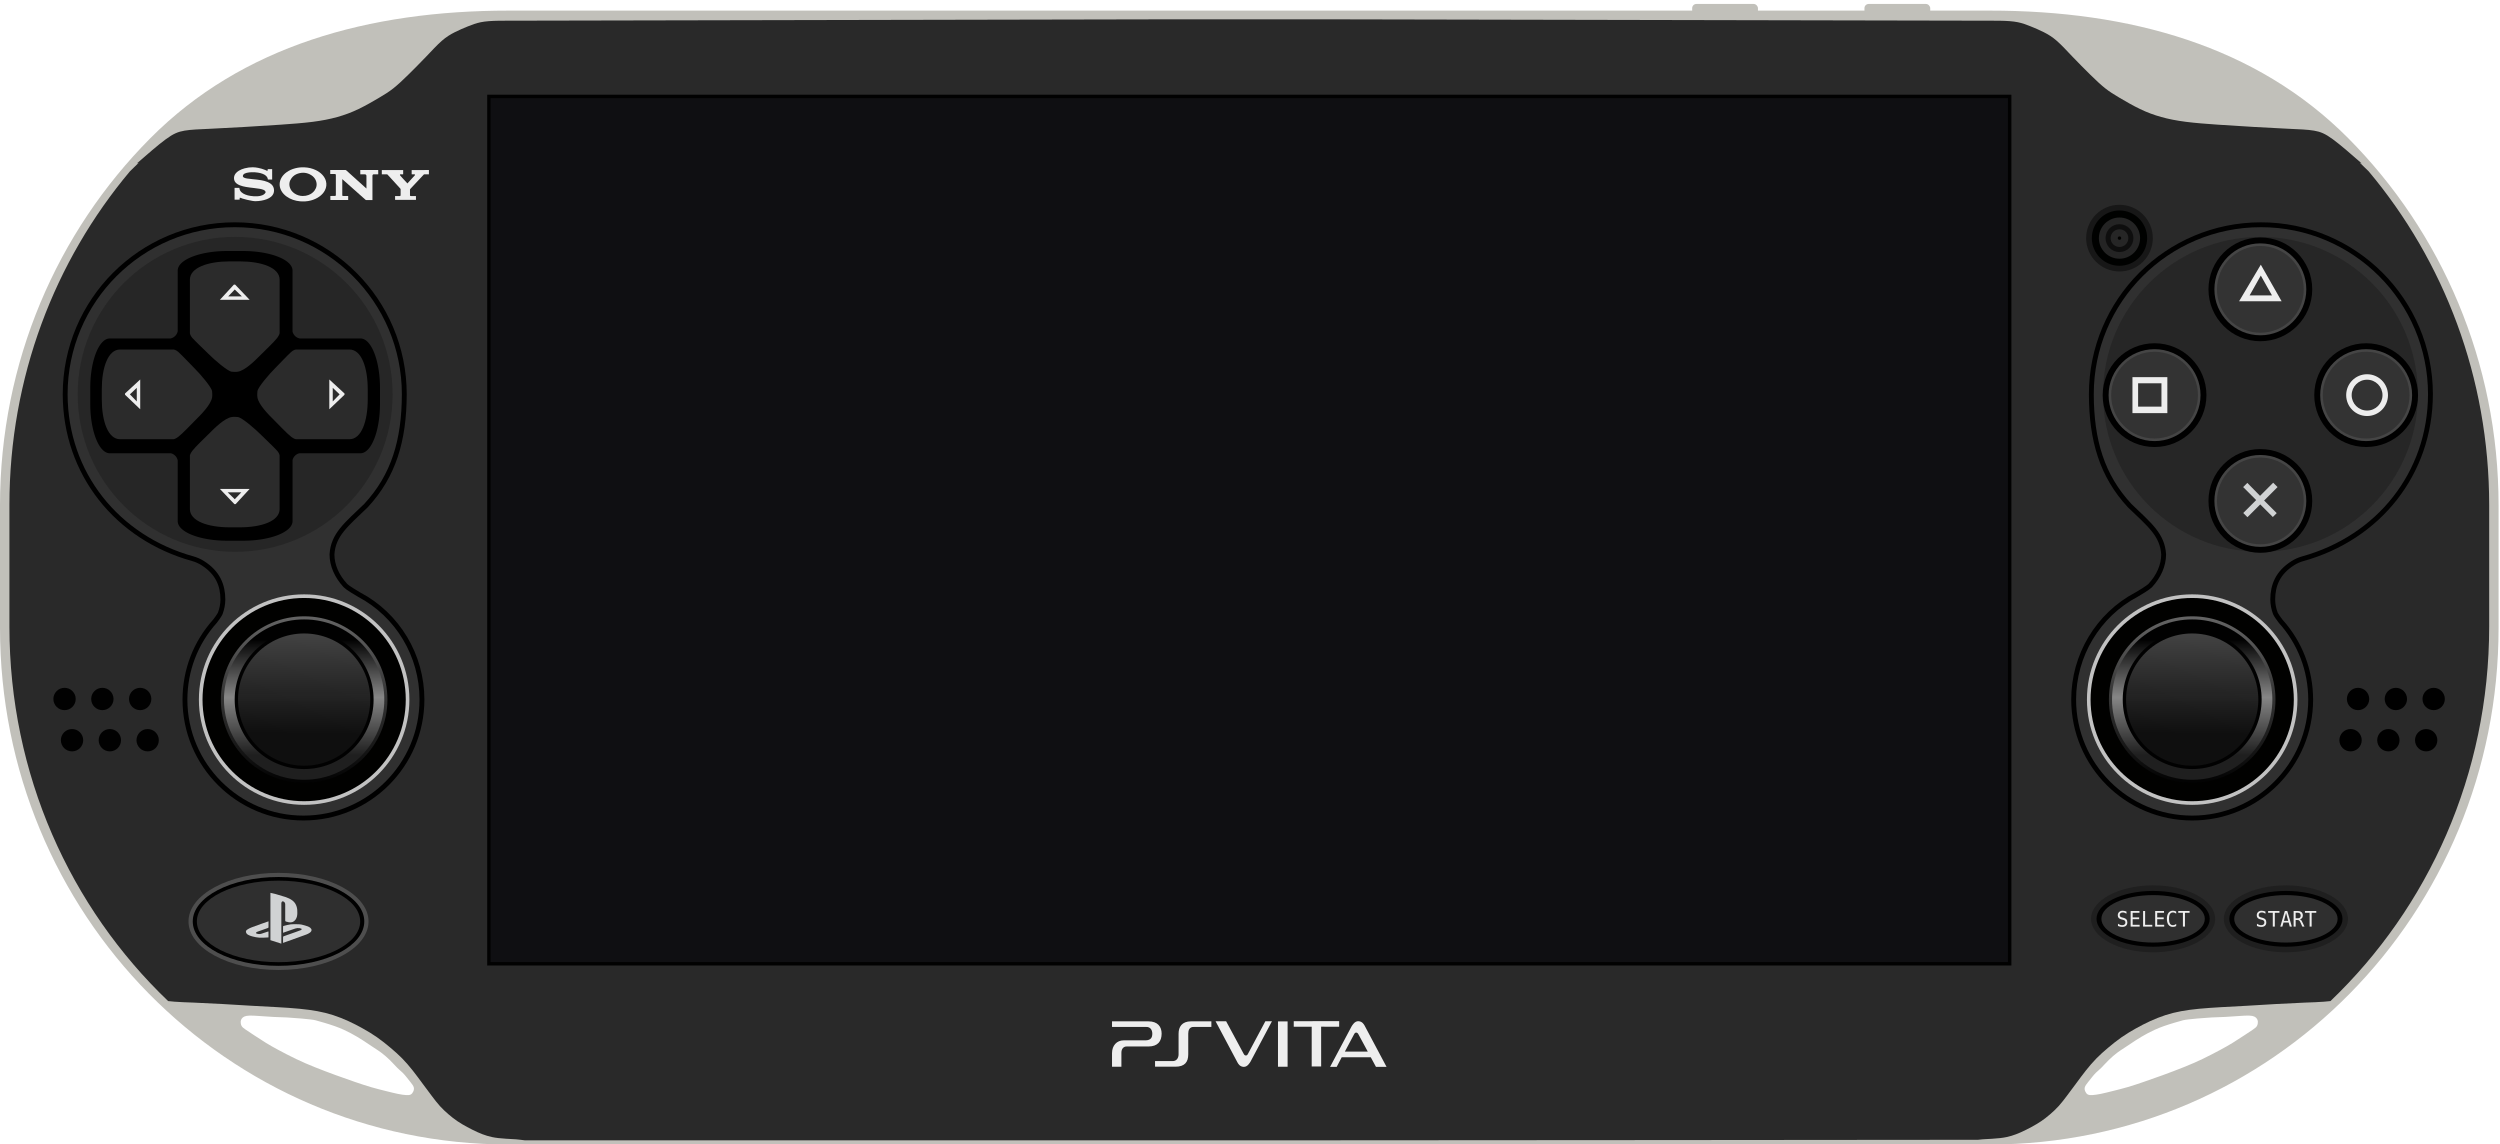 <?xml version="1.0" encoding="UTF-8" standalone="no"?>
<svg
   viewBox="0 0 699 320"
   height="320"
   width="699"
   xml:space="preserve"
   version="1.1"
   id="svg2"
   inkscape:version="1.1.2 (0a00cf5339, 2022-02-04)"
   sodipodi:docname="console.svg"
   xmlns:inkscape="http://www.inkscape.org/namespaces/inkscape"
   xmlns:sodipodi="http://sodipodi.sourceforge.net/DTD/sodipodi-0.dtd"
   xmlns:xlink="http://www.w3.org/1999/xlink"
   xmlns="http://www.w3.org/2000/svg"
   xmlns:svg="http://www.w3.org/2000/svg"
   xmlns:rdf="http://www.w3.org/1999/02/22-rdf-syntax-ns#"
   xmlns:cc="http://creativecommons.org/ns#"
   xmlns:dc="http://purl.org/dc/elements/1.1/"><sodipodi:namedview
     pagecolor="#ffffff"
     bordercolor="#666666"
     borderopacity="1"
     objecttolerance="10"
     gridtolerance="10"
     guidetolerance="10"
     inkscape:pageopacity="0"
     inkscape:pageshadow="2"
     inkscape:window-width="3840"
     inkscape:window-height="2065"
     id="namedview646"
     showgrid="false"
     fit-margin-top="0"
     fit-margin-left="0"
     fit-margin-right="0"
     fit-margin-bottom="0"
     inkscape:zoom="1.4142136"
     inkscape:cx="517.2486"
     inkscape:cy="71.06423"
     inkscape:window-x="0"
     inkscape:window-y="0"
     inkscape:window-maximized="1"
     inkscape:current-layer="svg2"
     inkscape:pagecheckerboard="0"
     inkscape:snap-global="true"
     inkscape:snap-bbox="true" /><defs
     id="defs6"><inkscape:path-effect
       effect="bspline"
       id="path-effect299716"
       is_visible="true"
       lpeversion="1"
       weight="33.333"
       steps="2"
       helper_size="0"
       apply_no_weight="true"
       apply_with_weight="true"
       only_selected="false" /><linearGradient
       inkscape:collect="always"
       id="linearGradient180445"><stop
         style="stop-color:#7c7c7c;stop-opacity:1"
         offset="0"
         id="stop180441" /><stop
         style="stop-color:#000000;stop-opacity:1"
         offset="1"
         id="stop180443" /></linearGradient><linearGradient
       inkscape:collect="always"
       id="linearGradient178053"><stop
         style="stop-color:#010101;stop-opacity:1"
         offset="0"
         id="stop178049" /><stop
         style="stop-color:#868686;stop-opacity:1"
         offset="0.5"
         id="stop180055" /><stop
         style="stop-color:#1f1f1f;stop-opacity:1"
         offset="1"
         id="stop178051" /></linearGradient><linearGradient
       inkscape:collect="always"
       id="linearGradient175134"><stop
         style="stop-color:#484848;stop-opacity:1"
         offset="0"
         id="stop175130" /><stop
         style="stop-color:#0f0f0f;stop-opacity:0.996"
         offset="1"
         id="stop175132" /></linearGradient><inkscape:path-effect
       effect="bspline"
       id="path-effect13230"
       is_visible="true"
       lpeversion="1"
       weight="33.333"
       steps="2"
       helper_size="0"
       apply_no_weight="true"
       apply_with_weight="true"
       only_selected="false" /><inkscape:path-effect
       effect="bspline"
       id="path-effect12865"
       is_visible="true"
       lpeversion="1"
       weight="33.333"
       steps="2"
       helper_size="0"
       apply_no_weight="true"
       apply_with_weight="true"
       only_selected="false" /><inkscape:path-effect
       effect="bspline"
       id="path-effect12238"
       is_visible="true"
       lpeversion="1"
       weight="33.333"
       steps="2"
       helper_size="0"
       apply_no_weight="true"
       apply_with_weight="true"
       only_selected="false" /><clipPath
       id="clipPath16"
       clipPathUnits="userSpaceOnUse"><path
         id="path18"
         d="M 0,232.525 H 530.647 V 0 H 0 Z"
         inkscape:connector-curvature="0" /></clipPath><clipPath
       clipPathUnits="userSpaceOnUse"
       id="clipPath16-2"><path
         d="M 0,319.064 H 319.093 V 0 H 0 Z"
         id="path18-6"
         inkscape:connector-curvature="0" /></clipPath><inkscape:path-effect
       effect="bspline"
       id="path-effect12238-9"
       is_visible="true"
       lpeversion="1"
       weight="33.333"
       steps="2"
       helper_size="0"
       apply_no_weight="true"
       apply_with_weight="true"
       only_selected="false" /><inkscape:path-effect
       effect="bspline"
       id="path-effect12238-9-0"
       is_visible="true"
       lpeversion="1"
       weight="33.333"
       steps="2"
       helper_size="0"
       apply_no_weight="true"
       apply_with_weight="true"
       only_selected="false" /><inkscape:path-effect
       effect="bspline"
       id="path-effect12865-3"
       is_visible="true"
       lpeversion="1"
       weight="33.333"
       steps="2"
       helper_size="0"
       apply_no_weight="true"
       apply_with_weight="true"
       only_selected="false" /><inkscape:path-effect
       effect="bspline"
       id="path-effect12865-3-5"
       is_visible="true"
       lpeversion="1"
       weight="33.333"
       steps="2"
       helper_size="0"
       apply_no_weight="true"
       apply_with_weight="true"
       only_selected="false" /><inkscape:path-effect
       effect="bspline"
       id="path-effect13230-9"
       is_visible="true"
       lpeversion="1"
       weight="33.333"
       steps="2"
       helper_size="0"
       apply_no_weight="true"
       apply_with_weight="true"
       only_selected="false" /><inkscape:path-effect
       effect="bspline"
       id="path-effect13230-9-3"
       is_visible="true"
       lpeversion="1"
       weight="33.333"
       steps="2"
       helper_size="0"
       apply_no_weight="true"
       apply_with_weight="true"
       only_selected="false" /><inkscape:path-effect
       effect="bspline"
       id="path-effect13230-9-3-1"
       is_visible="true"
       lpeversion="1"
       weight="33.333"
       steps="2"
       helper_size="0"
       apply_no_weight="true"
       apply_with_weight="true"
       only_selected="false" /><linearGradient
       inkscape:collect="always"
       xlink:href="#linearGradient175134"
       id="linearGradient175136"
       x1="80.435"
       y1="155.38"
       x2="80.028"
       y2="183.508"
       gradientUnits="userSpaceOnUse"
       gradientTransform="matrix(1.099,0,0,1.099,-2.769,3.507)" /><linearGradient
       inkscape:collect="always"
       xlink:href="#linearGradient178053"
       id="linearGradient178055"
       x1="78.86"
       y1="161.258"
       x2="78.845"
       y2="187.145"
       gradientUnits="userSpaceOnUse"
       gradientTransform="matrix(1.248,0,0,1.248,-14.638,-22.46)" /><linearGradient
       inkscape:collect="always"
       xlink:href="#linearGradient180445"
       id="linearGradient180447"
       x1="80.723"
       y1="146.991"
       x2="80.694"
       y2="194.145"
       gradientUnits="userSpaceOnUse"
       gradientTransform="matrix(1.248,0,0,1.248,-14.638,-22.46)" /><linearGradient
       inkscape:collect="always"
       xlink:href="#linearGradient178053"
       id="linearGradient195269"
       gradientUnits="userSpaceOnUse"
       x1="78.86"
       y1="161.258"
       x2="78.845"
       y2="187.145"
       gradientTransform="matrix(1.248,0,0,1.248,513.261,-22.46)" /><linearGradient
       inkscape:collect="always"
       xlink:href="#linearGradient180445"
       id="linearGradient195271"
       gradientUnits="userSpaceOnUse"
       x1="80.723"
       y1="146.991"
       x2="80.694"
       y2="194.145"
       gradientTransform="matrix(1.248,0,0,1.248,513.261,-22.46)" /><linearGradient
       inkscape:collect="always"
       xlink:href="#linearGradient175134"
       id="linearGradient195273"
       gradientUnits="userSpaceOnUse"
       gradientTransform="matrix(1.099,0,0,1.099,525.13,3.507)"
       x1="80.435"
       y1="155.38"
       x2="80.028"
       y2="183.508" /></defs><g
     id="g365808"><rect
       style="fill:#c1c0ba;fill-opacity:1;stroke:none;stroke-width:1.36;stroke-linecap:square;stroke-miterlimit:4;stroke-dasharray:none;stop-color:#000000"
       id="rect90763"
       width="18.391"
       height="3.41"
       x="473.132"
       y="1.108"
       rx="1.176"
       ry="1.176" /><rect
       style="fill:#c1c0ba;fill-opacity:1;stroke:none;stroke-width:1.36;stroke-linecap:square;stroke-miterlimit:4;stroke-dasharray:none;stop-color:#000000"
       id="rect90763-1"
       width="18.391"
       height="3.41"
       x="521.301"
       y="1.108"
       rx="1.176"
       ry="1.176" /><path
       id="rect2272"
       style="fill:#c1c0ba;fill-opacity:1;stroke:none;stroke-width:0.985;stroke-linecap:square;stroke-miterlimit:4;stroke-dasharray:none;stop-color:#000000"
       d="m 142.259,2.968 c -39.191,0 -74.582,9.853 -100.261,35.713 C 16.036,64.827 0,101.12 0,141.355 v 34.178 C 0,255.567 63.447,320 142.259,320 h 188.686 7.586 21.539 7.586 188.686 c 78.812,0 142.259,-64.433 142.259,-144.467 v -34.178 c 0,-40.236 -16.036,-76.529 -41.998,-102.674 C 630.923,12.821 595.532,2.968 556.341,2.968 H 367.656 360.07 338.531 330.945 Z M 69.743,283.961 c 0.673,-0.022 1.575,0.03 2.74,0.112 1.165,0.082 2.593,0.194 3.949,0.26 1.356,0.067 2.638,0.09 3.79,0.148 1.153,0.059 6.84,0.466 8.01,0.791 1.17,0.325 3.511,0.974 5.385,1.64 1.874,0.666 3.282,1.349 4.505,2.001 1.223,0.651 2.257,1.271 3.337,1.967 1.08,0.695 2.203,1.464 3.047,2.023 0.844,0.558 1.411,0.906 2.118,1.438 0.708,0.533 1.558,1.251 2.352,2.03 0.795,0.779 1.533,1.619 2.123,2.208 0.591,0.588 1.033,0.924 1.431,1.305 0.398,0.381 0.751,0.805 1.126,1.268 0.375,0.463 0.771,0.968 1.148,1.448 0.377,0.48 0.736,0.935 0.87,1.363 0.135,0.428 0.047,0.829 -0.11,1.188 -0.157,0.359 -0.381,0.677 -0.695,0.854 -0.313,0.177 -0.717,0.214 -1.319,0.178 -0.601,-0.036 -1.402,-0.147 -2.369,-0.346 -0.968,-0.199 -2.104,-0.488 -3.349,-0.798 -1.246,-0.31 -2.601,-0.643 -4.044,-1.064 -1.443,-0.421 -2.972,-0.931 -4.61,-1.492 -1.638,-0.561 -3.384,-1.173 -5.314,-1.879 -1.93,-0.706 -4.042,-1.505 -5.897,-2.249 -1.855,-0.744 -3.45,-1.431 -5.17,-2.256 -1.72,-0.825 -3.564,-1.789 -4.978,-2.548 -1.413,-0.759 -2.396,-1.314 -3.466,-1.974 -1.071,-0.66 -2.229,-1.422 -3.24,-2.086 -1.01,-0.664 -1.872,-1.23 -2.462,-1.636 -0.59,-0.406 -0.907,-0.651 -1.104,-1.015 -0.198,-0.364 -0.274,-0.845 -0.251,-1.21 0.023,-0.364 0.146,-0.613 0.31,-0.835 0.164,-0.222 0.37,-0.419 0.695,-0.567 0.325,-0.148 0.768,-0.246 1.441,-0.268 z m 559.115,0 c 0.673,0.022 1.116,0.12 1.441,0.268 0.325,0.148 0.531,0.345 0.695,0.567 0.164,0.222 0.287,0.47 0.31,0.835 0.023,0.364 -0.053,0.846 -0.251,1.21 -0.198,0.364 -0.514,0.609 -1.104,1.015 -0.59,0.406 -1.452,0.971 -2.462,1.636 -1.01,0.664 -2.169,1.426 -3.24,2.086 -1.071,0.66 -2.053,1.215 -3.466,1.974 -1.413,0.759 -3.258,1.723 -4.978,2.548 -1.72,0.825 -3.316,1.513 -5.17,2.256 -1.855,0.744 -3.967,1.543 -5.897,2.249 -1.93,0.706 -3.676,1.318 -5.314,1.879 -1.638,0.561 -3.167,1.071 -4.61,1.492 -1.443,0.421 -2.799,0.753 -4.044,1.064 -1.246,0.31 -2.382,0.599 -3.349,0.798 -0.968,0.199 -1.768,0.309 -2.369,0.346 -0.601,0.036 -1.005,-3.5e-4 -1.319,-0.178 -0.313,-0.177 -0.538,-0.496 -0.695,-0.854 -0.157,-0.359 -0.244,-0.76 -0.11,-1.188 0.135,-0.428 0.493,-0.883 0.87,-1.363 0.377,-0.48 0.773,-0.985 1.148,-1.448 0.375,-0.463 0.728,-0.888 1.126,-1.268 0.398,-0.381 0.84,-0.716 1.431,-1.305 0.591,-0.588 1.329,-1.429 2.123,-2.208 0.795,-0.779 1.645,-1.497 2.352,-2.03 0.708,-0.533 1.274,-0.88 2.118,-1.438 0.844,-0.558 1.967,-1.327 3.047,-2.023 1.08,-0.695 2.115,-1.315 3.337,-1.967 1.223,-0.651 2.631,-1.335 4.505,-2.001 1.874,-0.666 4.214,-1.315 5.385,-1.64 1.17,-0.325 6.857,-0.732 8.01,-0.791 1.153,-0.059 2.435,-0.082 3.79,-0.148 1.356,-0.067 2.784,-0.179 3.949,-0.26 1.165,-0.082 2.067,-0.134 2.74,-0.112 z" /><path
       id="rect2272-7"
       style="fill:#292929;fill-opacity:1;stroke:none;stroke-width:0.979;stroke-linecap:square;stroke-miterlimit:4;stroke-dasharray:none;stop-color:#000000"
       d="m 139.653,5.792 c -2.326,0.041 -3.874,0.152 -5.202,0.417 -1.328,0.265 -2.436,0.686 -3.63,1.168 -1.194,0.482 -2.472,1.023 -3.681,1.636 -1.208,0.612 -2.345,1.293 -3.634,2.421 -1.289,1.127 -2.732,2.703 -4.361,4.407 -1.629,1.705 -3.446,3.54 -5.017,5.08 -1.571,1.54 -2.896,2.785 -4.129,3.761 -1.234,0.977 -2.377,1.685 -4.003,2.65 -1.625,0.964 -3.733,2.185 -5.733,3.147 -2.001,0.962 -3.893,1.665 -5.948,2.238 -2.055,0.573 -4.27,1.013 -6.911,1.35 -2.641,0.337 -5.707,0.571 -8.958,0.795 -3.251,0.224 -6.687,0.438 -10.097,0.636 -3.409,0.198 -6.792,0.382 -9.668,0.512 -2.876,0.13 -5.242,0.207 -7.079,0.519 -1.836,0.312 -3.141,0.861 -5.277,2.43 -2.136,1.57 -5.105,4.159 -8.073,6.75 l 0.546,-0.207 c -0.936,0.959 -1.559,1.48 -2.464,2.396 C 15.305,72.964 2.633,105.523 2.633,141.208 v 33.985 c 0,41.374 17.033,78.547 44.379,104.71 0.601,0.062 1.211,0.124 1.787,0.171 1.651,0.135 3.148,0.167 5.39,0.256 2.242,0.089 5.23,0.235 8.12,0.4 2.89,0.164 5.682,0.347 8.212,0.492 2.53,0.145 4.798,0.252 7.018,0.38 2.22,0.128 4.395,0.275 6.272,0.456 1.877,0.181 3.456,0.395 4.963,0.675 1.507,0.281 2.941,0.63 4.393,1.102 1.452,0.472 2.923,1.064 4.293,1.692 1.37,0.627 2.639,1.288 3.956,2.023 1.318,0.735 2.683,1.547 4.012,2.477 1.329,0.93 2.625,1.977 3.793,2.962 1.168,0.985 2.211,1.906 3.23,2.947 1.019,1.041 2.012,2.202 2.95,3.386 0.938,1.184 1.82,2.391 2.713,3.6 0.893,1.21 1.798,2.422 2.608,3.496 0.81,1.074 1.526,2.009 2.294,2.854 0.767,0.845 1.586,1.601 2.391,2.291 0.805,0.691 1.595,1.318 2.45,1.899 0.855,0.581 1.775,1.115 2.75,1.643 0.975,0.527 2.004,1.045 2.935,1.463 0.93,0.417 1.761,0.735 2.647,1.002 0.886,0.267 1.827,0.486 3.186,0.641 1.359,0.155 3.136,0.245 4.025,0.29 0.888,0.045 0.889,0.046 2.138,0.185 0.272,0.03 0.808,0.104 1.177,0.146 h 182.234 40.708 c 0,0 183.139,-0.116 183.411,-0.146 1.249,-0.139 1.25,-0.14 2.138,-0.185 0.888,-0.045 2.665,-0.135 4.025,-0.29 1.359,-0.155 2.3,-0.374 3.186,-0.641 0.886,-0.267 1.717,-0.585 2.647,-1.002 0.93,-0.417 1.96,-0.935 2.935,-1.463 0.975,-0.527 1.895,-1.062 2.75,-1.643 0.855,-0.581 1.645,-1.208 2.45,-1.899 0.805,-0.691 1.624,-1.446 2.391,-2.291 0.767,-0.845 1.483,-1.781 2.294,-2.854 0.81,-1.074 1.715,-2.286 2.608,-3.496 0.893,-1.21 1.775,-2.416 2.713,-3.6 0.938,-1.184 1.931,-2.345 2.95,-3.386 1.019,-1.041 2.061,-1.962 3.23,-2.947 1.168,-0.985 2.463,-2.032 3.793,-2.962 1.329,-0.93 2.695,-1.741 4.012,-2.477 1.318,-0.735 2.586,-1.396 3.956,-2.023 1.37,-0.627 2.841,-1.22 4.293,-1.692 1.452,-0.472 2.885,-0.821 4.393,-1.102 1.507,-0.281 3.086,-0.494 4.963,-0.675 1.877,-0.181 4.052,-0.328 6.272,-0.456 2.22,-0.128 4.488,-0.235 7.018,-0.38 2.53,-0.145 5.322,-0.328 8.212,-0.492 2.89,-0.164 5.878,-0.311 8.12,-0.4 2.242,-0.089 3.739,-0.121 5.39,-0.256 0.575,-0.047 1.186,-0.108 1.787,-0.171 27.346,-26.163 44.379,-63.336 44.379,-104.71 v -33.985 c 0,-35.685 -12.673,-68.244 -33.702,-93.312 -0.905,-0.916 -1.528,-1.437 -2.464,-2.396 l 0.546,0.207 c -2.968,-2.591 -5.937,-5.18 -8.073,-6.75 -2.136,-1.57 -3.441,-2.118 -5.277,-2.43 -1.836,-0.312 -4.203,-0.389 -7.079,-0.519 -2.876,-0.13 -6.258,-0.314 -9.668,-0.512 -3.409,-0.198 -6.846,-0.413 -10.097,-0.636 -3.251,-0.224 -6.318,-0.458 -8.958,-0.795 -2.641,-0.337 -4.856,-0.778 -6.911,-1.35 -2.055,-0.573 -3.947,-1.275 -5.948,-2.238 -2.001,-0.962 -4.108,-2.183 -5.733,-3.147 -1.625,-0.964 -2.769,-1.673 -4.003,-2.65 -1.234,-0.977 -2.558,-2.221 -4.129,-3.761 -1.571,-1.54 -3.387,-3.375 -5.017,-5.08 -1.629,-1.705 -3.072,-3.28 -4.361,-4.407 -1.289,-1.127 -2.426,-1.808 -3.634,-2.421 -1.208,-0.612 -2.487,-1.154 -3.681,-1.636 -1.194,-0.482 -2.302,-0.902 -3.63,-1.168 -1.328,-0.265 -2.876,-0.376 -5.202,-0.417 C 557.938,5.774 369.654,5.399 369.654,5.399 H 328.946 c 0,0 -188.284,0.375 -189.293,0.392 z"
       sodipodi:nodetypes="ssssssssssssssssscccssccssssssssssssssssssssssssccccsssssssssssssssssssssssscsscccsssssssssssssssssccs" /><path
       id="path8313-9-3"
       style="fill:#303030;fill-opacity:1;stroke:#000000;stroke-width:1.36;stroke-linecap:square;stroke-miterlimit:4;stroke-dasharray:none;stroke-opacity:1;stop-color:#000000"
       d="m 632.147,62.842 c 26.183,-3.69e-4 47.408,21.224 47.409,47.407 -0.057,22.116 -14.497,40.106 -35.741,45.982 -0.893,0.247 -1.894,0.692 -2.714,1.213 -4.24,2.692 -5.635,6.177 -5.644,10.223 0.019,1.288 0.265,2.571 0.734,3.825 0.134,0.358 1.177,1.868 1.471,2.194 5.447,6.045 8.378,13.733 8.406,21.901 4.6e-4,18.301 -14.836,33.137 -33.137,33.137 -18.3,-8.8e-4 -33.135,-14.837 -33.134,-33.137 0.003,-12.337 6.779,-23.631 17.57,-29.335 0.709,-0.375 3.343,-1.999 3.823,-2.521 2.438,-2.645 3.743,-5.636 3.768,-8.691 -0.326,-5.54 -4.004,-8.372 -9.507,-13.672 -7.73,-8.338 -10.672,-18.199 -10.713,-31.119 9.7e-4,-26.183 21.227,-47.407 47.409,-47.407 z"
       sodipodi:nodetypes="ccsscsscccsscccc" /><path
       id="path8313-9"
       style="fill:#303030;fill-opacity:1;stroke:#000000;stroke-width:1.36;stroke-linecap:square;stroke-miterlimit:4;stroke-dasharray:none;stroke-opacity:1;stop-color:#000000"
       d="m 65.63,62.842 c -26.183,-3.69e-4 -47.408,21.224 -47.409,47.407 0.057,22.116 14.497,40.106 35.741,45.982 0.893,0.247 1.894,0.692 2.714,1.213 4.24,2.692 5.635,6.177 5.644,10.223 -0.019,1.288 -0.265,2.571 -0.734,3.825 -0.134,0.358 -1.177,1.868 -1.471,2.194 -5.447,6.045 -8.378,13.733 -8.406,21.901 -4.59e-4,18.301 14.836,33.137 33.137,33.137 18.3,-8.8e-4 33.135,-14.837 33.134,-33.137 -0.003,-12.337 -6.779,-23.631 -17.57,-29.335 -0.709,-0.375 -3.343,-1.999 -3.823,-2.521 -2.438,-2.645 -3.743,-5.636 -3.768,-8.691 0.326,-5.54 4.004,-8.372 9.507,-13.672 7.73,-8.338 10.672,-18.199 10.713,-31.119 C 113.038,84.066 91.813,62.841 65.63,62.842 Z"
       sodipodi:nodetypes="ccsscsscccsscccc" /><circle
       style="fill:#262626;fill-opacity:1;stroke:none;stroke-width:1.109;stroke-linecap:square;stroke-miterlimit:4;stroke-dasharray:none;stroke-opacity:1;stop-color:#000000"
       id="path50827-6"
       cx="-632.031"
       cy="110.26"
       r="44.03"
       transform="scale(-1,1)" /><path
       d="m 383.271,295.616 -8.13,-0.002 -1.403,2.687 h -1.849 c 0,0 5.761,-10.907 5.991,-11.28 0.229,-0.373 0.887,-1.55 1.947,-1.492 1.061,0.057 1.504,0.865 1.705,1.209 0.2,0.344 6.15,11.564 6.15,11.564 h -2.96 z m -3.476,-6.462 c -0.257,-0.516 -0.841,-0.643 -1.156,-0.041 -0.131,0.248 -2.617,4.918 -2.617,4.918 l 6.409,5.6e-4 z m -10.41,-2.09 0.01,11.123 h -2.644 v -11.111 l -5.019,-0.008 v -1.545 l 12.701,-0.009 -0.007,1.563 z m -12.061,-1.471 h 2.688 v 12.666 h -2.688 z m -9.611,12.705 c -1.059,-0.057 -1.501,-0.863 -1.701,-1.206 -0.2,-0.343 -6.138,-11.542 -6.138,-11.542 h 2.954 l 4.917,9.129 c 0.256,0.515 0.839,0.642 1.154,0.041 0.257,-0.486 4.892,-9.17 4.892,-9.17 h 1.845 c 0,0 -5.751,10.886 -5.98,11.258 -0.229,0.372 -0.885,1.547 -1.944,1.489 z m -15.48,-9.289 v 5.798 c 0,2.12 -0.954,3.443 -3.6,3.443 h -5.683 v -1.568 h 4.958 c 1.015,0 1.621,-0.824 1.621,-1.875 v -5.799 c 0,-1.848 0.898,-3.443 3.525,-3.443 h 5.644 v 1.568 h -4.883 c -1.319,-0.057 -1.582,1.023 -1.582,1.875 z m -11.156,3.588 h -6.082 c -0.834,0 -1.45,0.634 -1.45,1.721 v 3.95 h -2.625 v -3.805 c 0,-2.138 1.341,-3.579 3.243,-3.579 h 6.152 c 1.509,-0.057 1.868,-0.806 1.868,-1.893 0,-0.834 -0.417,-1.971 -1.868,-1.857 h -9.396 v -1.568 h 10.157 c 2.664,0 3.715,1.54 3.715,3.425 0,2.138 -1.051,3.606 -3.715,3.606 z"
       id="path4"
       inkscape:connector-curvature="0"
       style="clip-rule:evenodd;fill:#eeeeee;fill-opacity:1;fill-rule:evenodd;stroke-width:0.111"
       sodipodi:nodetypes="cccccscccccccccccccccccccccccsccccccccssssccsssscccssssccsscscccsss" /><rect
       style="fill:#0f0f12;fill-opacity:1;stroke:#010101;stroke-width:0.959;stroke-linecap:square;stroke-miterlimit:4;stroke-dasharray:none;stroke-opacity:1;stop-color:#000000"
       id="rect3586"
       width="425.203"
       height="242.513"
       x="136.699"
       y="26.963"
       rx="0"
       ry="0" /><g
       id="g1240-7"
       transform="matrix(1.429,0,0,-1.429,-112.563,282.063)"
       style="fill:#eeeeee;fill-opacity:1"><g
         transform="translate(131.151,164.293)"
         id="g46"
         style="fill:#eeeeee;fill-opacity:1"><path
           inkscape:connector-curvature="0"
           id="path48"
           style="fill:#eeeeee;fill-opacity:1;fill-rule:evenodd;stroke:none"
           d="M 0,0 H 0.871 V -2.036 H 0.029 c -0.004,0.031 -0.007,0.06 -0.011,0.09 -0.036,0.244 -0.148,0.448 -0.325,0.617 -0.196,0.188 -0.432,0.312 -0.683,0.41 -0.287,0.111 -0.584,0.183 -0.887,0.231 -0.415,0.068 -0.833,0.095 -1.255,0.082 -0.332,-0.01 -0.661,-0.039 -0.985,-0.12 -0.133,-0.033 -0.261,-0.076 -0.384,-0.138 -0.088,-0.047 -0.169,-0.102 -0.235,-0.177 -0.076,-0.085 -0.12,-0.186 -0.126,-0.3 -0.005,-0.094 0.029,-0.171 0.097,-0.233 0.062,-0.055 0.132,-0.092 0.208,-0.122 0.167,-0.07 0.343,-0.105 0.521,-0.136 0.349,-0.06 0.703,-0.092 1.056,-0.127 0.565,-0.055 1.128,-0.107 1.687,-0.206 0.433,-0.076 0.857,-0.177 1.264,-0.346 0.256,-0.107 0.498,-0.24 0.71,-0.423 C 1.049,-3.254 1.228,-3.66 1.238,-4.146 1.247,-4.65 1.05,-5.063 0.671,-5.392 0.427,-5.604 0.145,-5.753 -0.155,-5.873 -0.514,-6.015 -0.888,-6.108 -1.267,-6.172 -1.64,-6.235 -2.016,-6.273 -2.396,-6.273 c -0.202,-0.001 -0.404,0.026 -0.605,0.059 -0.667,0.112 -1.326,0.269 -1.975,0.466 -0.085,0.025 -0.169,0.055 -0.248,0.101 -0.075,0.044 -0.164,0.04 -0.258,0.041 -0.006,-0.122 0,-0.242 -0.004,-0.361 -0.05,-0.018 -0.855,-0.024 -0.994,-0.011 -0.014,0.048 -0.019,2.193 -0.006,2.306 0.049,0.014 0.822,0.019 0.943,0.005 0.003,-0.029 0.007,-0.06 0.01,-0.092 0.033,-0.306 0.176,-0.554 0.397,-0.761 0.219,-0.204 0.478,-0.343 0.754,-0.453 0.314,-0.126 0.64,-0.207 0.973,-0.261 0.441,-0.073 0.888,-0.1 1.337,-0.083 0.336,0.014 0.669,0.064 0.984,0.191 0.177,0.07 0.337,0.162 0.474,0.292 0.075,0.069 0.137,0.149 0.187,0.24 0.019,0.036 0.023,0.072 0.016,0.112 -0.02,0.118 -0.084,0.208 -0.172,0.283 -0.091,0.075 -0.193,0.127 -0.301,0.17 -0.213,0.084 -0.435,0.134 -0.66,0.175 -0.376,0.069 -0.755,0.113 -1.137,0.156 -0.518,0.059 -1.039,0.116 -1.554,0.208 -0.421,0.074 -0.839,0.168 -1.24,0.332 -0.241,0.097 -0.469,0.221 -0.668,0.394 -0.255,0.225 -0.408,0.504 -0.443,0.843 -0.037,0.377 0.054,0.723 0.279,1.029 0.177,0.242 0.405,0.428 0.659,0.582 0.356,0.215 0.742,0.361 1.141,0.467 0.522,0.138 1.053,0.213 1.593,0.207 0.357,-0.004 0.711,-0.05 1.062,-0.12 0.473,-0.095 0.935,-0.23 1.381,-0.415 0.093,-0.038 0.181,-0.091 0.275,-0.131 0.03,-0.014 0.071,-0.022 0.105,-0.019 0.07,0.005 0.089,0.03 0.089,0.102 C 0,-0.149 0,-0.077 0,0" /></g><path
         inkscape:connector-curvature="0"
         id="path52"
         style="fill:#eeeeee;fill-opacity:1;fill-rule:evenodd;stroke:none"
         d="m 145.741,162.334 v -0.092 c 0,-0.995 -0.001,-1.99 0,-2.987 0,-0.039 0.003,-0.079 0.007,-0.117 0.007,-0.053 0.04,-0.083 0.092,-0.088 0.046,-0.006 0.09,-0.007 0.137,-0.009 h 0.845 0.072 c 0.016,-0.055 0.02,-0.7 0.005,-0.794 h -3.487 c -0.015,0.046 -0.022,0.665 -0.007,0.792 0.023,0 0.048,0.002 0.07,0.002 0.262,0 0.524,0 0.784,0.002 0.033,0 0.069,0 0.101,0.009 0.076,0.018 0.117,0.071 0.123,0.148 0.002,0.022 10e-4,0.041 10e-4,0.063 v 3.845 c 0,0.167 -0.032,0.204 -0.198,0.227 -0.031,0.006 -0.065,0.008 -0.097,0.008 h -0.725 -0.08 v 0.775 c 0.025,0.001 0.047,0.004 0.07,0.004 h 2.927 c 0.047,0 0.08,-0.019 0.114,-0.048 0.725,-0.655 1.452,-1.308 2.178,-1.964 0.575,-0.517 1.151,-1.037 1.724,-1.555 0.02,-0.017 0.038,-0.032 0.057,-0.047 0.004,10e-4 0.01,0.004 0.014,0.005 v 0.082 2.364 c 0,0.187 -0.101,0.299 -0.291,0.318 -0.029,0.003 -0.059,0.003 -0.088,0.003 h -0.746 -0.076 c -0.014,0.055 -0.018,0.74 -0.005,0.837 h 3.509 c 0.015,-0.047 0.021,-0.705 0.007,-0.831 -0.019,-0.002 -0.037,-0.006 -0.058,-0.006 -0.252,0 -0.502,0.001 -0.754,0.001 -0.023,0 -0.045,-0.001 -0.069,-0.002 -0.149,-0.011 -0.236,-0.096 -0.249,-0.246 -0.004,-0.047 -0.004,-0.093 -0.004,-0.139 v -4.556 -0.092 c -0.029,-0.001 -0.049,-0.004 -0.069,-0.004 -0.39,0 -0.779,0.001 -1.169,-10e-4 -0.043,0 -0.073,0.013 -0.104,0.041 -1.5,1.333 -2.999,2.666 -4.497,3.997 -0.017,0.017 -0.035,0.03 -0.064,0.055" /><g
         transform="translate(137.995,159.037)"
         id="g54"
         style="fill:#eeeeee;fill-opacity:1"><path
           inkscape:connector-curvature="0"
           id="path56"
           style="fill:#eeeeee;fill-opacity:1;fill-rule:evenodd;stroke:none"
           d="M 0,0 C 0.427,-0.001 0.785,0.062 1.122,0.187 1.612,0.371 2.03,0.658 2.336,1.091 2.744,1.671 2.842,2.303 2.595,2.973 2.421,3.444 2.104,3.806 1.684,4.071 0.869,4.586 -0.004,4.676 -0.916,4.385 -1.42,4.224 -1.847,3.938 -2.167,3.512 -2.6,2.939 -2.721,2.306 -2.487,1.62 -2.333,1.161 -2.034,0.805 -1.643,0.527 -1.133,0.166 -0.561,0.006 0,0 m 0.061,-1.063 c -0.187,0.005 -0.375,0.002 -0.559,0.02 -0.972,0.089 -1.872,0.376 -2.67,0.951 -0.419,0.302 -0.768,0.668 -1.017,1.123 -0.222,0.408 -0.336,0.843 -0.324,1.307 0.012,0.464 0.15,0.892 0.39,1.289 0.242,0.398 0.564,0.727 0.939,1.002 0.51,0.372 1.075,0.623 1.683,0.784 0.608,0.164 1.227,0.223 1.854,0.193 C 1.126,5.57 1.862,5.402 2.559,5.071 3.05,4.838 3.49,4.535 3.858,4.135 4.183,3.783 4.427,3.381 4.55,2.914 4.715,2.284 4.641,1.68 4.347,1.103 4.104,0.626 3.749,0.246 3.323,-0.069 2.803,-0.457 2.219,-0.715 1.593,-0.879 1.235,-0.973 0.871,-1.031 0.503,-1.054 0.355,-1.064 0.208,-1.057 0.061,-1.057 Z" /></g><g
         transform="translate(157.655,164.115)"
         id="g58"
         style="fill:#eeeeee;fill-opacity:1"><path
           inkscape:connector-curvature="0"
           id="path60"
           style="fill:#eeeeee;fill-opacity:1;fill-rule:evenodd;stroke:none"
           d="m 0,0 v -0.831 c -0.025,-0.001 -0.044,-0.005 -0.064,-0.005 -0.143,0 -0.288,-0.004 -0.43,0.002 -0.144,0.006 -0.161,-0.081 -0.114,-0.181 0.016,-0.035 0.041,-0.067 0.066,-0.096 0.149,-0.168 0.294,-0.339 0.443,-0.503 0.295,-0.322 0.592,-0.641 0.887,-0.959 0.014,-0.015 0.023,-0.032 0.038,-0.05 0.027,0.027 0.044,0.044 0.059,0.062 0.448,0.491 0.896,0.982 1.344,1.471 0.022,0.027 0.047,0.05 0.07,0.077 0.045,0.059 0.034,0.12 -0.033,0.156 -0.029,0.014 -0.065,0.021 -0.098,0.021 -0.146,0.001 -0.291,0 -0.436,0 -0.023,0 -0.045,0.004 -0.07,0.007 v 0.825 C 1.72,0.01 4.853,0.017 5.037,0.003 5.051,-0.045 5.056,-0.755 5.038,-0.835 H 4.965 c -0.274,0 -0.547,0 -0.822,0.001 C 4.1,-0.834 4.07,-0.846 4.041,-0.876 3.152,-1.826 2.262,-2.775 1.373,-3.723 1.345,-3.75 1.333,-3.779 1.334,-3.819 c 10e-4,-0.367 0,-0.733 0,-1.1 0,-0.021 10e-4,-0.042 0.004,-0.062 0.008,-0.057 0.043,-0.091 0.098,-0.104 0.033,-0.006 0.068,-0.002 0.102,-0.002 0.316,-0.002 0.633,-0.002 0.947,-0.002 0.004,0 0.01,-0.002 0.014,-0.004 0.013,-0.048 0.019,-0.648 0.005,-0.741 -0.049,-0.015 -3.956,-0.021 -4.082,-0.007 -0.014,0.047 -0.02,0.649 -0.005,0.75 0.024,0.001 0.047,0.004 0.071,0.004 h 0.788 c 0.026,0 0.051,0 0.077,10e-4 0.093,0.007 0.142,0.058 0.146,0.15 0.002,0.011 0,0.024 0,0.035 0,0.38 0,0.761 0.002,1.141 0.001,0.047 -0.014,0.081 -0.044,0.116 -0.796,0.869 -1.587,1.737 -2.379,2.605 -0.05,0.055 -0.101,0.108 -0.148,0.164 -0.027,0.032 -0.057,0.041 -0.096,0.041 -0.312,-0.001 -0.622,-0.001 -0.935,-0.001 h -0.077 v 0.83 C -4.13,0.009 -0.098,0.015 0,0" /></g></g><circle
       style="fill:#000000;fill-opacity:1;stroke:none;stroke-width:1.629;stroke-linecap:square;stroke-miterlimit:4;stroke-dasharray:none;stroke-opacity:1;stop-color:#000000"
       id="path10386"
       cx="631.995"
       cy="80.899"
       r="14.507" /><circle
       style="fill:#454545;fill-opacity:1;stroke:none;stroke-width:1.443;stroke-linecap:square;stroke-miterlimit:4;stroke-dasharray:none;stroke-opacity:1;stop-color:#000000"
       id="path10386-5"
       cx="631.995"
       cy="80.899"
       r="12.851" /><circle
       style="fill:#333333;fill-opacity:1;stroke:none;stroke-width:1.362;stroke-linecap:square;stroke-miterlimit:4;stroke-dasharray:none;stroke-opacity:1;stop-color:#000000"
       id="path10386-5-6"
       cx="631.995"
       cy="80.899"
       r="12.13" /><g
       transform="matrix(1.114,0,0,-1.114,632.12,77.045)"
       id="g182-2"
       style="fill:#eeeeee;fill-opacity:1"><path
         id="path184-9"
         style="fill:#eeeeee;fill-opacity:1;fill-rule:nonzero;stroke:none"
         d="M 0,0 2.803,-4.978 H -2.803 Z M 0,2.727 -5.454,-6.457 H 5.229 Z"
         inkscape:connector-curvature="0" /></g><circle
       style="fill:#000000;fill-opacity:1;stroke:none;stroke-width:1.629;stroke-linecap:square;stroke-miterlimit:4;stroke-dasharray:none;stroke-opacity:1;stop-color:#000000"
       id="path10386-1"
       cx="631.995"
       cy="140.061"
       r="14.507" /><circle
       style="fill:#454545;fill-opacity:1;stroke:none;stroke-width:1.443;stroke-linecap:square;stroke-miterlimit:4;stroke-dasharray:none;stroke-opacity:1;stop-color:#000000"
       id="path10386-5-266-8"
       cx="631.995"
       cy="140.061"
       r="12.851" /><circle
       style="fill:#333333;fill-opacity:1;stroke:none;stroke-width:1.362;stroke-linecap:square;stroke-miterlimit:4;stroke-dasharray:none;stroke-opacity:1;stop-color:#000000"
       id="path10386-5-6-4-7"
       cx="631.995"
       cy="140.061"
       r="12.13" /><g
       transform="matrix(1.123,0,0,-1.123,631.908,138.638)"
       id="g188-3"
       style="fill:#d0d2d3;fill-opacity:1"><path
         id="path190-6"
         style="fill:#d0d2d3;fill-opacity:1;fill-rule:nonzero;stroke:none"
         d="m 0,0 3.272,3.272 1.091,-1.09 -3.348,-3.349 3.136,-3.136 -0.969,-0.969 -3.137,3.136 -3.181,-3.182 -1.045,1.046 3.215,3.215 -3.242,3.242 1.042,1.042 z"
         inkscape:connector-curvature="0" /></g><circle
       style="fill:#000000;fill-opacity:1;stroke:none;stroke-width:1.629;stroke-linecap:square;stroke-miterlimit:4;stroke-dasharray:none;stroke-opacity:1;stop-color:#000000"
       id="path10386-6"
       cx="110.48"
       cy="-661.576"
       r="14.507"
       transform="rotate(90)" /><circle
       style="fill:#000000;fill-opacity:1;stroke:none;stroke-width:1.629;stroke-linecap:square;stroke-miterlimit:4;stroke-dasharray:none;stroke-opacity:1;stop-color:#000000"
       id="path10386-1-9"
       cx="110.48"
       cy="-602.414"
       r="14.507"
       transform="rotate(90)" /><circle
       style="fill:#454545;fill-opacity:1;stroke:none;stroke-width:1.443;stroke-linecap:square;stroke-miterlimit:4;stroke-dasharray:none;stroke-opacity:1;stop-color:#000000"
       id="path10386-5-266"
       cx="602.414"
       cy="110.48"
       r="12.851" /><circle
       style="fill:#333333;fill-opacity:1;stroke:none;stroke-width:1.362;stroke-linecap:square;stroke-miterlimit:4;stroke-dasharray:none;stroke-opacity:1;stop-color:#000000"
       id="path10386-5-6-4"
       cx="602.414"
       cy="110.48"
       r="12.13" /><path
       id="path186-7"
       style="fill:#ededed;fill-opacity:1;fill-rule:nonzero;stroke:none;stroke-width:1.11"
       d="m 604.343,113.694 h -6.527 v -6.527 h 6.527 z m -8.11,1.816 h 9.757 v -10.06 h -9.757 z"
       inkscape:connector-curvature="0" /><circle
       style="fill:#454545;fill-opacity:1;stroke:none;stroke-width:1.443;stroke-linecap:square;stroke-miterlimit:4;stroke-dasharray:none;stroke-opacity:1;stop-color:#000000"
       id="path10386-5-266-5"
       cx="661.576"
       cy="110.48"
       r="12.851" /><circle
       style="fill:#333333;fill-opacity:1;stroke:none;stroke-width:1.362;stroke-linecap:square;stroke-miterlimit:4;stroke-dasharray:none;stroke-opacity:1;stop-color:#000000"
       id="path10386-5-6-4-0"
       cx="661.576"
       cy="110.48"
       r="12.13" /><g
       transform="matrix(1.054,0,0,-1.054,661.832,114.79)"
       id="g178-5"
       style="fill:#ededed;fill-opacity:1"><path
         id="path180-9"
         style="fill:#ededed;fill-opacity:1;fill-rule:nonzero;stroke:none"
         d="m 0,0 c -2.258,0 -4.087,1.833 -4.087,4.091 0,2.257 1.829,4.09 4.087,4.09 2.262,0 4.094,-1.833 4.094,-4.09 C 4.094,1.833 2.262,0 0,0 m 0,9.635 c -3.062,0 -5.541,-2.483 -5.541,-5.544 0,-3.062 2.479,-5.545 5.541,-5.545 3.065,0 5.549,2.483 5.549,5.545 0,3.061 -2.484,5.544 -5.549,5.544"
         inkscape:connector-curvature="0" /></g><circle
       style="fill:#c2c2c2;fill-opacity:1;stroke:none;stroke-width:1.185;stroke-linecap:square;stroke-miterlimit:4;stroke-dasharray:none;stroke-opacity:1;stop-color:#000000"
       id="path20778-27-9"
       cx="85.038"
       cy="195.607"
       r="29.428" /><circle
       style="fill:#010100;fill-opacity:1;stroke:none;stroke-width:1.144;stroke-linecap:square;stroke-miterlimit:4;stroke-dasharray:none;stroke-opacity:1;stop-color:#000000"
       id="path20778-27"
       cx="85.038"
       cy="195.607"
       r="28.414" /><circle
       style="fill:url(#linearGradient178055);fill-opacity:1;stroke:url(#linearGradient180447);stroke-width:0.871;stroke-linecap:square;stroke-miterlimit:4;stroke-dasharray:none;stroke-opacity:1;stop-color:#000000"
       id="path20778-2-22"
       cx="85.038"
       cy="195.607"
       r="22.852" /><circle
       style="fill:url(#linearGradient175136);fill-opacity:1;stroke:#010101;stroke-width:0.93;stroke-linecap:square;stroke-miterlimit:4;stroke-dasharray:none;stroke-opacity:1;stop-color:#000000"
       id="path20778-2-2-6"
       cx="85.038"
       cy="195.607"
       r="18.956" /><circle
       style="fill:#c2c2c2;fill-opacity:1;stroke:none;stroke-width:1.185;stroke-linecap:square;stroke-miterlimit:4;stroke-dasharray:none;stroke-opacity:1;stop-color:#000000"
       id="path20778-27-9-2"
       cx="612.937"
       cy="195.607"
       r="29.428" /><circle
       style="fill:#010100;fill-opacity:1;stroke:none;stroke-width:1.144;stroke-linecap:square;stroke-miterlimit:4;stroke-dasharray:none;stroke-opacity:1;stop-color:#000000"
       id="path20778-27-5"
       cx="612.937"
       cy="195.607"
       r="28.414" /><circle
       style="fill:url(#linearGradient195269);fill-opacity:1;stroke:url(#linearGradient195271);stroke-width:0.871;stroke-linecap:square;stroke-miterlimit:4;stroke-dasharray:none;stroke-opacity:1;stop-color:#000000"
       id="path20778-2-22-4"
       cx="612.937"
       cy="195.607"
       r="22.852" /><circle
       style="fill:url(#linearGradient195273);fill-opacity:1;stroke:#010101;stroke-width:0.93;stroke-linecap:square;stroke-miterlimit:4;stroke-dasharray:none;stroke-opacity:1;stop-color:#000000"
       id="path20778-2-2-6-7"
       cx="612.937"
       cy="195.607"
       r="18.956" /><ellipse
       style="fill:#4e4e4e;fill-opacity:1;stroke:none;stroke-width:1.111;stroke-linecap:square;stroke-miterlimit:4;stroke-dasharray:none;stroke-opacity:1;stop-color:#000000"
       id="path29542-8"
       cx="77.874"
       cy="257.63"
       rx="25.166"
       ry="13.577" /><ellipse
       style="fill:#000000;fill-opacity:1;stroke:none;stroke-width:1.037;stroke-linecap:square;stroke-miterlimit:4;stroke-dasharray:none;stroke-opacity:1;stop-color:#000000"
       id="path29542-6-7"
       cx="77.874"
       cy="257.63"
       rx="23.981"
       ry="12.419" /><ellipse
       style="fill:#2f2f2f;fill-opacity:1;stroke:none;stroke-width:0.97;stroke-linecap:square;stroke-miterlimit:4;stroke-dasharray:none;stroke-opacity:1;stop-color:#000000"
       id="path29542-6-8-1"
       cx="77.874"
       cy="257.63"
       rx="22.832"
       ry="11.4" /><circle
       style="fill:#000000;fill-opacity:1;stroke:none;stroke-width:0.494;stroke-linecap:square;stroke-miterlimit:4;stroke-dasharray:none;stroke-opacity:1;stop-color:#000000"
       id="path32340"
       cx="659.311"
       cy="195.436"
       r="3.123" /><circle
       style="fill:#000000;fill-opacity:1;stroke:none;stroke-width:0.494;stroke-linecap:square;stroke-miterlimit:4;stroke-dasharray:none;stroke-opacity:1;stop-color:#000000"
       id="path32340-0"
       cx="669.883"
       cy="195.436"
       r="3.123" /><circle
       style="fill:#000000;fill-opacity:1;stroke:none;stroke-width:0.494;stroke-linecap:square;stroke-miterlimit:4;stroke-dasharray:none;stroke-opacity:1;stop-color:#000000"
       id="path32340-0-6"
       cx="680.454"
       cy="195.436"
       r="3.123" /><circle
       style="fill:#000000;fill-opacity:1;stroke:none;stroke-width:0.494;stroke-linecap:square;stroke-miterlimit:4;stroke-dasharray:none;stroke-opacity:1;stop-color:#000000"
       id="path32340-8"
       cx="657.216"
       cy="206.962"
       r="3.123" /><circle
       style="fill:#000000;fill-opacity:1;stroke:none;stroke-width:0.494;stroke-linecap:square;stroke-miterlimit:4;stroke-dasharray:none;stroke-opacity:1;stop-color:#000000"
       id="path32340-0-9"
       cx="667.788"
       cy="206.962"
       r="3.123" /><circle
       style="fill:#000000;fill-opacity:1;stroke:none;stroke-width:0.494;stroke-linecap:square;stroke-miterlimit:4;stroke-dasharray:none;stroke-opacity:1;stop-color:#000000"
       id="path32340-0-6-2"
       cx="678.359"
       cy="206.962"
       r="3.123" /><circle
       style="fill:#010101;fill-opacity:1;stroke:none;stroke-width:0.494;stroke-linecap:square;stroke-miterlimit:4;stroke-dasharray:none;stroke-opacity:1;stop-color:#000000"
       id="path32340-6"
       cx="-39.19"
       cy="195.436"
       r="3.123"
       transform="scale(-1,1)" /><circle
       style="fill:#010101;fill-opacity:1;stroke:none;stroke-width:0.494;stroke-linecap:square;stroke-miterlimit:4;stroke-dasharray:none;stroke-opacity:1;stop-color:#000000"
       id="path32340-0-64"
       cx="-28.619"
       cy="195.436"
       r="3.123"
       transform="scale(-1,1)" /><circle
       style="fill:#010101;fill-opacity:1;stroke:none;stroke-width:0.494;stroke-linecap:square;stroke-miterlimit:4;stroke-dasharray:none;stroke-opacity:1;stop-color:#000000"
       id="path32340-0-6-9"
       cx="-18.047"
       cy="195.436"
       r="3.123"
       transform="scale(-1,1)" /><circle
       style="fill:#010101;fill-opacity:1;stroke:none;stroke-width:0.494;stroke-linecap:square;stroke-miterlimit:4;stroke-dasharray:none;stroke-opacity:1;stop-color:#000000"
       id="path32340-8-5"
       cx="-41.285"
       cy="206.962"
       r="3.123"
       transform="scale(-1,1)" /><circle
       style="fill:#010101;fill-opacity:1;stroke:none;stroke-width:0.494;stroke-linecap:square;stroke-miterlimit:4;stroke-dasharray:none;stroke-opacity:1;stop-color:#000000"
       id="path32340-0-9-0"
       cx="-30.714"
       cy="206.962"
       r="3.123"
       transform="scale(-1,1)" /><circle
       style="fill:#010101;fill-opacity:1;stroke:none;stroke-width:0.494;stroke-linecap:square;stroke-miterlimit:4;stroke-dasharray:none;stroke-opacity:1;stop-color:#000000"
       id="path32340-0-6-2-4"
       cx="-20.142"
       cy="206.962"
       r="3.123"
       transform="scale(-1,1)" /><g
       id="g27427"
       transform="matrix(0.897,0,0,0.897,-344.397,420.134)"><g
         transform="matrix(1.25,0,0,-1.25,471.638,-174.231)"
         id="g1228-4"><path
           id="path1230-4"
           style="fill:#d0d2d3;fill-opacity:1;fill-rule:nonzero;stroke:none"
           d="m 0,0 c -0.917,0.293 -1.814,0.58 -2.723,0.87 v 11.803 c 0.457,-0.105 0.907,-0.189 1.346,-0.313 0.79,-0.223 1.578,-0.453 2.357,-0.711 C 1.624,11.436 2.244,11.166 2.791,10.745 3.317,10.341 3.64,9.815 3.827,9.192 3.983,8.675 3.998,8.139 3.988,7.609 3.978,7.036 3.886,6.471 3.536,5.984 3.119,5.405 2.571,5.224 1.884,5.333 1.642,5.372 1.409,5.459 1.168,5.51 1.007,5.545 0.965,5.63 0.966,5.789 0.972,7.121 0.971,8.453 0.968,9.785 0.967,10.12 0.834,10.375 0.511,10.522 0.3,10.618 0.095,10.543 0.003,10.16 -0.011,10.101 0,10.035 0,9.971 0,6.936 0,3.9 0,0.865 Z"
           inkscape:connector-curvature="0" /></g><g
         transform="matrix(1.25,0,0,-1.25,472.166,-177.623)"
         id="g1232-3"><path
           id="path1234-0"
           style="fill:#d0d2d3;fill-opacity:1;fill-rule:nonzero;stroke:none"
           d="M 0,0 C 0,0.549 -0.003,1.06 0.005,1.57 0.006,1.616 0.075,1.688 0.123,1.7 0.729,1.846 1.331,2.036 1.946,2.107 2.556,2.178 3.181,2.132 3.799,2.125 4.367,2.119 4.919,2 5.458,1.828 5.925,1.68 6.412,1.561 6.799,1.24 7.224,0.889 7.238,0.419 6.681,0.02 6.186,-0.333 5.614,-0.508 5.053,-0.709 3.609,-1.227 2.166,-1.746 0.723,-2.264 0.492,-2.347 0.262,-2.43 0,-2.524 c 0,0.521 -0.005,1.009 0.007,1.496 0.002,0.056 0.091,0.136 0.156,0.159 1.075,0.386 2.153,0.763 3.229,1.145 C 3.74,0.399 4.087,0.527 4.431,0.662 4.505,0.691 4.592,0.744 4.622,0.81 4.649,0.866 4.624,1.006 4.585,1.023 4.437,1.087 4.277,1.131 4.116,1.156 3.397,1.269 2.761,0.962 2.11,0.739 1.418,0.502 0.729,0.256 0,0"
           inkscape:connector-curvature="0" /></g><g
         transform="matrix(1.25,0,0,-1.25,467.642,-181.199)"
         id="g1236-7"><path
           id="path1238-8"
           style="fill:#d0d2d3;fill-opacity:1;fill-rule:nonzero;stroke:none"
           d="m 0,0 c 0,-0.527 0.004,-1.017 -0.006,-1.507 -0.001,-0.051 -0.073,-0.127 -0.128,-0.147 -0.874,-0.315 -1.752,-0.621 -2.627,-0.934 -0.096,-0.034 -0.188,-0.087 -0.268,-0.149 -0.051,-0.04 -0.114,-0.119 -0.105,-0.168 0.01,-0.056 0.086,-0.118 0.148,-0.143 0.383,-0.154 0.786,-0.174 1.176,-0.06 0.562,0.165 1.112,0.369 1.669,0.553 0.037,0.013 0.082,0.002 0.131,0.002 v -1.463 c -0.756,-0.028 -1.506,-0.106 -2.25,-0.067 -0.605,0.031 -1.208,0.179 -1.8,0.323 -0.374,0.092 -0.743,0.24 -1.082,0.423 -0.185,0.099 -0.371,0.3 -0.437,0.495 -0.146,0.437 0.01,0.595 0.37,0.836 0.316,0.21 0.672,0.371 1.028,0.508 0.829,0.319 1.668,0.613 2.505,0.912 0.457,0.164 0.918,0.319 1.377,0.479 C -0.207,-0.076 -0.116,-0.042 0,0"
           inkscape:connector-curvature="0" /></g></g><g
       id="g234434"
       transform="matrix(1.248,0,0,1.248,-14.638,-22.46)"><ellipse
         style="fill:#1f1f1f;fill-opacity:1;stroke:none;stroke-width:0.614;stroke-linecap:square;stroke-miterlimit:4;stroke-dasharray:none;stroke-opacity:1;stop-color:#000000"
         id="path29542-8-4"
         cx="494.108"
         cy="223.85"
         rx="13.906"
         ry="7.502" /><ellipse
         style="fill:#000000;fill-opacity:1;stroke:none;stroke-width:0.535;stroke-linecap:square;stroke-miterlimit:4;stroke-dasharray:none;stroke-opacity:1;stop-color:#000000"
         id="path29542-6-7-4"
         cx="494.108"
         cy="223.85"
         rx="12.679"
         ry="6.251" /><ellipse
         style="fill:#2f2f2f;fill-opacity:1;stroke:none;stroke-width:0.471;stroke-linecap:square;stroke-miterlimit:4;stroke-dasharray:none;stroke-opacity:1;stop-color:#000000"
         id="path29542-6-8-1-3"
         cx="494.108"
         cy="223.85"
         rx="11.584"
         ry="5.314" /></g><g
       id="g234434-2"
       transform="matrix(1.248,0,0,1.248,22.494,-22.46)"><ellipse
         style="fill:#1f1f1f;fill-opacity:1;stroke:none;stroke-width:0.614;stroke-linecap:square;stroke-miterlimit:4;stroke-dasharray:none;stroke-opacity:1;stop-color:#000000"
         id="path29542-8-4-0"
         cx="494.108"
         cy="223.85"
         rx="13.906"
         ry="7.502" /><ellipse
         style="fill:#000000;fill-opacity:1;stroke:none;stroke-width:0.535;stroke-linecap:square;stroke-miterlimit:4;stroke-dasharray:none;stroke-opacity:1;stop-color:#000000"
         id="path29542-6-7-4-6"
         cx="494.108"
         cy="223.85"
         rx="12.679"
         ry="6.251" /><ellipse
         style="fill:#2f2f2f;fill-opacity:1;stroke:none;stroke-width:0.471;stroke-linecap:square;stroke-miterlimit:4;stroke-dasharray:none;stroke-opacity:1;stop-color:#000000"
         id="path29542-6-8-1-3-8"
         cx="494.108"
         cy="223.85"
         rx="11.584"
         ry="5.314" /></g><circle
       style="fill:#262626;fill-opacity:1;stroke:none;stroke-width:1.109;stroke-linecap:square;stroke-miterlimit:4;stroke-dasharray:none;stroke-opacity:1;stop-color:#000000"
       id="path50827"
       cx="65.747"
       cy="110.26"
       r="44.03" /><path
       id="rect3501"
       style="fill:#000000;fill-opacity:1;stroke-width:1.079;stroke-linecap:square;stop-color:#000000"
       d="m 63.553,70.181 c -7.681,0 -13.865,2.443 -13.865,5.477 v 16.963 a 2.587,2.587 0 0 1 -1.999,2.009 H 30.716 c -3.034,0 -5.477,6.184 -5.477,13.865 v 4.376 c 0,7.681 2.443,13.865 5.477,13.865 H 47.792 a 2.587,2.587 0 0 1 1.896,1.984 v 16.99 c 0,3.034 6.184,5.477 13.865,5.477 h 4.376 c 7.681,0 13.865,-2.443 13.865,-5.477 v -17.068 a 2.587,2.587 0 0 1 1.909,-1.906 h 17.066 c 3.034,0 5.477,-6.184 5.477,-13.865 v -4.376 c 0,-7.681 -2.443,-13.865 -5.477,-13.865 H 83.788 a 2.587,2.587 0 0 1 -1.994,-1.931 V 75.658 c 0,-3.034 -6.184,-5.477 -13.865,-5.477 z" /><circle
       style="fill:#171717;fill-opacity:1;stroke-width:0.986;stroke-linecap:square;stop-color:#000000"
       id="path10556"
       cx="592.607"
       cy="66.579"
       r="9.323" /><circle
       style="fill:#000100;fill-opacity:1;stroke-width:0.818;stroke-linecap:square;stop-color:#000000"
       id="path10556-6"
       cx="592.607"
       cy="66.579"
       r="7.734" /><circle
       style="fill:#242424;fill-opacity:1;stroke-width:0.609;stroke-linecap:square;stop-color:#000000"
       id="path10556-6-2"
       cx="592.607"
       cy="66.579"
       r="5.759" /><circle
       style="fill:#0e0e0e;fill-opacity:1;stroke-width:0.412;stroke-linecap:square;stop-color:#000000"
       id="path10556-6-2-6"
       cx="592.607"
       cy="66.579"
       r="3.895" /><circle
       style="fill:#262626;fill-opacity:1;stroke-width:0.262;stroke-linecap:square;stop-color:#000000"
       id="path10556-6-2-6-1"
       cx="592.607"
       cy="66.579"
       r="2.474" /><circle
       style="fill:#010100;fill-opacity:1;stroke-width:0.051;stroke-linecap:square;stop-color:#000000"
       id="path10556-6-2-6-1-8"
       cx="592.607"
       cy="66.579"
       r="0.481" /><path
       id="rect3501-6-9"
       style="fill:#2b2b2b;fill-opacity:1;stroke-width:0.97;stroke-linecap:square;stop-color:#000000"
       d="m 48.546,97.721 c 0,0 0.627,0.066 1.297,0.668 1.17,1.051 3.165,3.217 4.418,4.46 1.747,1.733 4.957,5.466 5.042,6.575 0.041,0.529 0.093,1.075 0,1.68 -0.311,2.014 -2.999,4.721 -4.746,6.453 -1.253,1.243 -3.469,3.622 -4.714,4.582 -0.765,0.59 -1.297,0.668 -1.297,0.668 H 33.572 c -3.35,0 -5.114,-4.993 -5.114,-11.196 v -0.507 -1.68 -0.507 c 0,-6.203 1.764,-11.196 5.114,-11.196 z"
       sodipodi:nodetypes="csssssscssccssc" /><g
       transform="matrix(0.82,0,0,-0.783,38.242,112.246)"
       id="g216-4"
       style="fill:#eeeeee;fill-opacity:1"><path
         id="path218-7"
         style="fill:#eeeeee;fill-opacity:1;fill-rule:nonzero;stroke:none"
         d="M 0,0 -2.342,2.531 0,4.869 Z M -4.007,2.847 V 2.393 L 1.174,-2.789 V 7.847 Z"
         inkscape:connector-curvature="0" /></g><path
       id="rect3501-6-9-03"
       style="fill:#2b2b2b;fill-opacity:1;stroke-width:0.97;stroke-linecap:square;stop-color:#000000"
       d="m 82.733,97.721 c 0,0 -0.627,0.066 -1.297,0.668 -1.17,1.051 -3.165,3.217 -4.418,4.46 -1.747,1.733 -4.957,5.466 -5.042,6.575 -0.041,0.529 -0.093,1.075 0,1.68 0.311,2.014 2.999,4.721 4.746,6.453 1.253,1.243 3.469,3.622 4.714,4.582 0.765,0.59 1.297,0.668 1.297,0.668 h 14.974 c 3.35,0 5.114,-4.993 5.114,-11.196 v -0.507 -1.68 -0.507 c 0,-6.203 -1.764,-11.196 -5.114,-11.196 z"
       sodipodi:nodetypes="csssssscssccssc" /><g
       transform="matrix(-0.82,0,0,-0.783,93.036,112.246)"
       id="g216-4-6"
       style="fill:#eeeeee;fill-opacity:1"><path
         id="path218-7-1"
         style="fill:#eeeeee;fill-opacity:1;fill-rule:nonzero;stroke:none"
         d="M 0,0 -2.342,2.531 0,4.869 Z M -4.007,2.847 V 2.393 L 1.174,-2.789 V 7.847 Z"
         inkscape:connector-curvature="0" /></g><path
       id="rect3501-6-9-03-6"
       style="fill:#2b2b2b;fill-opacity:1;stroke-width:0.97;stroke-linecap:square;stop-color:#000000"
       d="m 53.096,93.171 c 0,0 0.066,0.627 0.668,1.297 1.051,1.17 3.217,3.165 4.46,4.418 1.733,1.747 5.466,4.957 6.575,5.042 0.529,0.041 1.075,0.093 1.68,0 2.013,-0.311 4.721,-2.999 6.453,-4.746 1.243,-1.253 3.622,-3.469 4.582,-4.714 0.59,-0.765 0.668,-1.297 0.668,-1.297 V 78.196 c 0,-3.35 -4.993,-5.114 -11.196,-5.114 H 66.479 64.799 64.292 c -6.203,0 -11.196,1.764 -11.196,5.114 z"
       sodipodi:nodetypes="csssssscssccssc" /><g
       transform="matrix(0,0.82,-0.783,0,67.621,82.867)"
       id="g216-4-6-3"
       style="fill:#eeeeee;fill-opacity:1"><path
         id="path218-7-1-2"
         style="fill:#eeeeee;fill-opacity:1;fill-rule:nonzero;stroke:none"
         d="M 0,0 -2.342,2.531 0,4.869 Z M -4.007,2.847 V 2.393 L 1.174,-2.789 V 7.847 Z"
         inkscape:connector-curvature="0" /></g><path
       id="rect3501-6-9-03-6-6"
       style="fill:#2b2b2b;fill-opacity:1;stroke-width:0.97;stroke-linecap:square;stop-color:#000000"
       d="m 78.182,127.358 c 0,0 -0.066,-0.627 -0.668,-1.297 -1.051,-1.17 -3.217,-3.165 -4.46,-4.418 -1.733,-1.747 -5.466,-4.957 -6.575,-5.042 -0.529,-0.041 -1.075,-0.093 -1.68,0 -2.013,0.311 -4.721,2.999 -6.453,4.746 -1.243,1.253 -3.622,3.469 -4.582,4.714 -0.59,0.765 -0.668,1.297 -0.668,1.297 v 14.974 c 0,3.35 4.993,5.114 11.196,5.114 h 0.507 1.68 0.507 c 6.203,0 11.196,-1.764 11.196,-5.114 z"
       sodipodi:nodetypes="csssssscssccssc" /><g
       transform="matrix(0,-0.82,0.783,0,63.658,137.661)"
       id="g216-4-6-3-1"
       style="fill:#eeeeee;fill-opacity:1"><path
         id="path218-7-1-2-5"
         style="fill:#eeeeee;fill-opacity:1;fill-rule:nonzero;stroke:none"
         d="M 0,0 -2.342,2.531 0,4.869 Z M -4.007,2.847 V 2.393 L 1.174,-2.789 V 7.847 Z"
         inkscape:connector-curvature="0" /></g><g
       aria-label="SELECT"
       transform="matrix(1.219,0,0,1.278,-14.638,-22.46)"
       id="text251127"
       style="font-size:4.677px;line-height:1.25;font-family:'Bitstream Vera Sans Mono';-inkscape-font-specification:'Bitstream Vera Sans Mono';text-align:center;letter-spacing:0px;word-spacing:0px;text-anchor:middle;fill:#eeeeee;stroke-width:0.585"><path
         d="m 499.755,217.001 v 0.468 q -0.21,-0.135 -0.422,-0.203 -0.21,-0.069 -0.425,-0.069 -0.327,0 -0.516,0.153 -0.19,0.151 -0.19,0.409 0,0.226 0.123,0.345 0.126,0.119 0.466,0.199 l 0.242,0.055 q 0.48,0.112 0.699,0.352 0.219,0.24 0.219,0.653 0,0.486 -0.301,0.742 -0.301,0.256 -0.877,0.256 -0.24,0 -0.482,-0.052 -0.242,-0.05 -0.486,-0.153 v -0.491 q 0.263,0.167 0.496,0.244 0.235,0.078 0.473,0.078 0.349,0 0.543,-0.155 0.194,-0.158 0.194,-0.438 0,-0.256 -0.135,-0.39 -0.132,-0.135 -0.464,-0.208 l -0.247,-0.057 q -0.475,-0.107 -0.69,-0.324 -0.215,-0.217 -0.215,-0.582 0,-0.457 0.306,-0.731 0.308,-0.276 0.818,-0.276 0.196,0 0.413,0.046 0.217,0.043 0.457,0.132 z"
         id="path273504" /><path
         d="m 500.709,216.884 h 2.023 v 0.388 h -1.562 v 1.009 h 1.493 v 0.388 h -1.493 v 1.235 h 1.605 v 0.388 h -2.067 z"
         id="path273506" /><path
         d="m 503.566,216.884 h 0.464 v 3.021 h 1.646 v 0.388 h -2.11 z"
         id="path273508" /><path
         d="m 506.34,216.884 h 2.023 v 0.388 h -1.562 v 1.009 h 1.493 v 0.388 h -1.493 v 1.235 h 1.605 v 0.388 h -2.067 z"
         id="path273510" /><path
         d="m 511.156,220.173 q -0.176,0.094 -0.361,0.139 -0.185,0.048 -0.393,0.048 -0.655,0 -1.018,-0.464 -0.361,-0.464 -0.361,-1.304 0,-0.836 0.363,-1.302 0.365,-0.468 1.016,-0.468 0.208,0 0.393,0.048 0.185,0.046 0.361,0.139 v 0.473 q -0.169,-0.139 -0.363,-0.212 -0.194,-0.073 -0.39,-0.073 -0.45,0 -0.674,0.347 -0.224,0.347 -0.224,1.048 0,0.699 0.224,1.046 0.224,0.347 0.674,0.347 0.201,0 0.393,-0.073 0.194,-0.073 0.361,-0.212 z"
         id="path273512" /><path
         d="m 511.629,216.884 h 2.601 v 0.388 h -1.066 v 3.021 h -0.464 v -3.021 h -1.071 z"
         id="path273514" /></g><g
       aria-label="START"
       transform="matrix(1.219,0,0,1.278,-14.638,-22.46)"
       id="text251127-6"
       style="font-size:4.677px;line-height:1.25;font-family:'Bitstream Vera Sans Mono';-inkscape-font-specification:'Bitstream Vera Sans Mono';text-align:center;letter-spacing:0px;word-spacing:0px;text-anchor:middle;fill:#eeeeee;stroke-width:0.585"><path
         d="m 531.63,217.001 v 0.468 q -0.21,-0.135 -0.422,-0.203 -0.21,-0.069 -0.425,-0.069 -0.327,0 -0.516,0.153 -0.19,0.151 -0.19,0.409 0,0.226 0.123,0.345 0.126,0.119 0.466,0.199 l 0.242,0.055 q 0.48,0.112 0.699,0.352 0.219,0.24 0.219,0.653 0,0.486 -0.301,0.742 -0.301,0.256 -0.877,0.256 -0.24,0 -0.482,-0.052 -0.242,-0.05 -0.486,-0.153 v -0.491 q 0.263,0.167 0.496,0.244 0.235,0.078 0.473,0.078 0.349,0 0.543,-0.155 0.194,-0.158 0.194,-0.438 0,-0.256 -0.135,-0.39 -0.132,-0.135 -0.464,-0.208 l -0.247,-0.057 q -0.475,-0.107 -0.69,-0.324 -0.215,-0.217 -0.215,-0.582 0,-0.457 0.306,-0.731 0.308,-0.276 0.818,-0.276 0.196,0 0.413,0.046 0.217,0.043 0.457,0.132 z"
         id="path273517" /><path
         d="m 532.242,216.884 h 2.601 v 0.388 h -1.066 v 3.021 h -0.464 v -3.021 h -1.071 z"
         id="path273519" /><path
         d="m 536.357,217.291 -0.486,1.745 h 0.973 z m -0.279,-0.406 h 0.559 l 1.044,3.409 h -0.477 l -0.251,-0.888 h -1.194 l -0.247,0.888 h -0.477 z"
         id="path273521" /><path
         d="m 539.501,218.684 q 0.178,0.046 0.304,0.174 0.126,0.126 0.313,0.505 l 0.464,0.932 h -0.496 l -0.406,-0.861 q -0.176,-0.368 -0.317,-0.473 -0.139,-0.107 -0.365,-0.107 h -0.441 v 1.441 h -0.464 v -3.409 h 0.95 q 0.562,0 0.861,0.253 0.299,0.253 0.299,0.733 0,0.338 -0.185,0.553 -0.183,0.212 -0.516,0.26 z m -0.945,-1.42 v 1.21 h 0.505 q 0.331,0 0.493,-0.148 0.162,-0.148 0.162,-0.454 0,-0.295 -0.174,-0.45 -0.171,-0.158 -0.5,-0.158 z"
         id="path273523" /><path
         d="m 540.689,216.884 h 2.601 v 0.388 h -1.066 v 3.021 h -0.464 v -3.021 h -1.071 z"
         id="path273525" /></g></g></svg>
